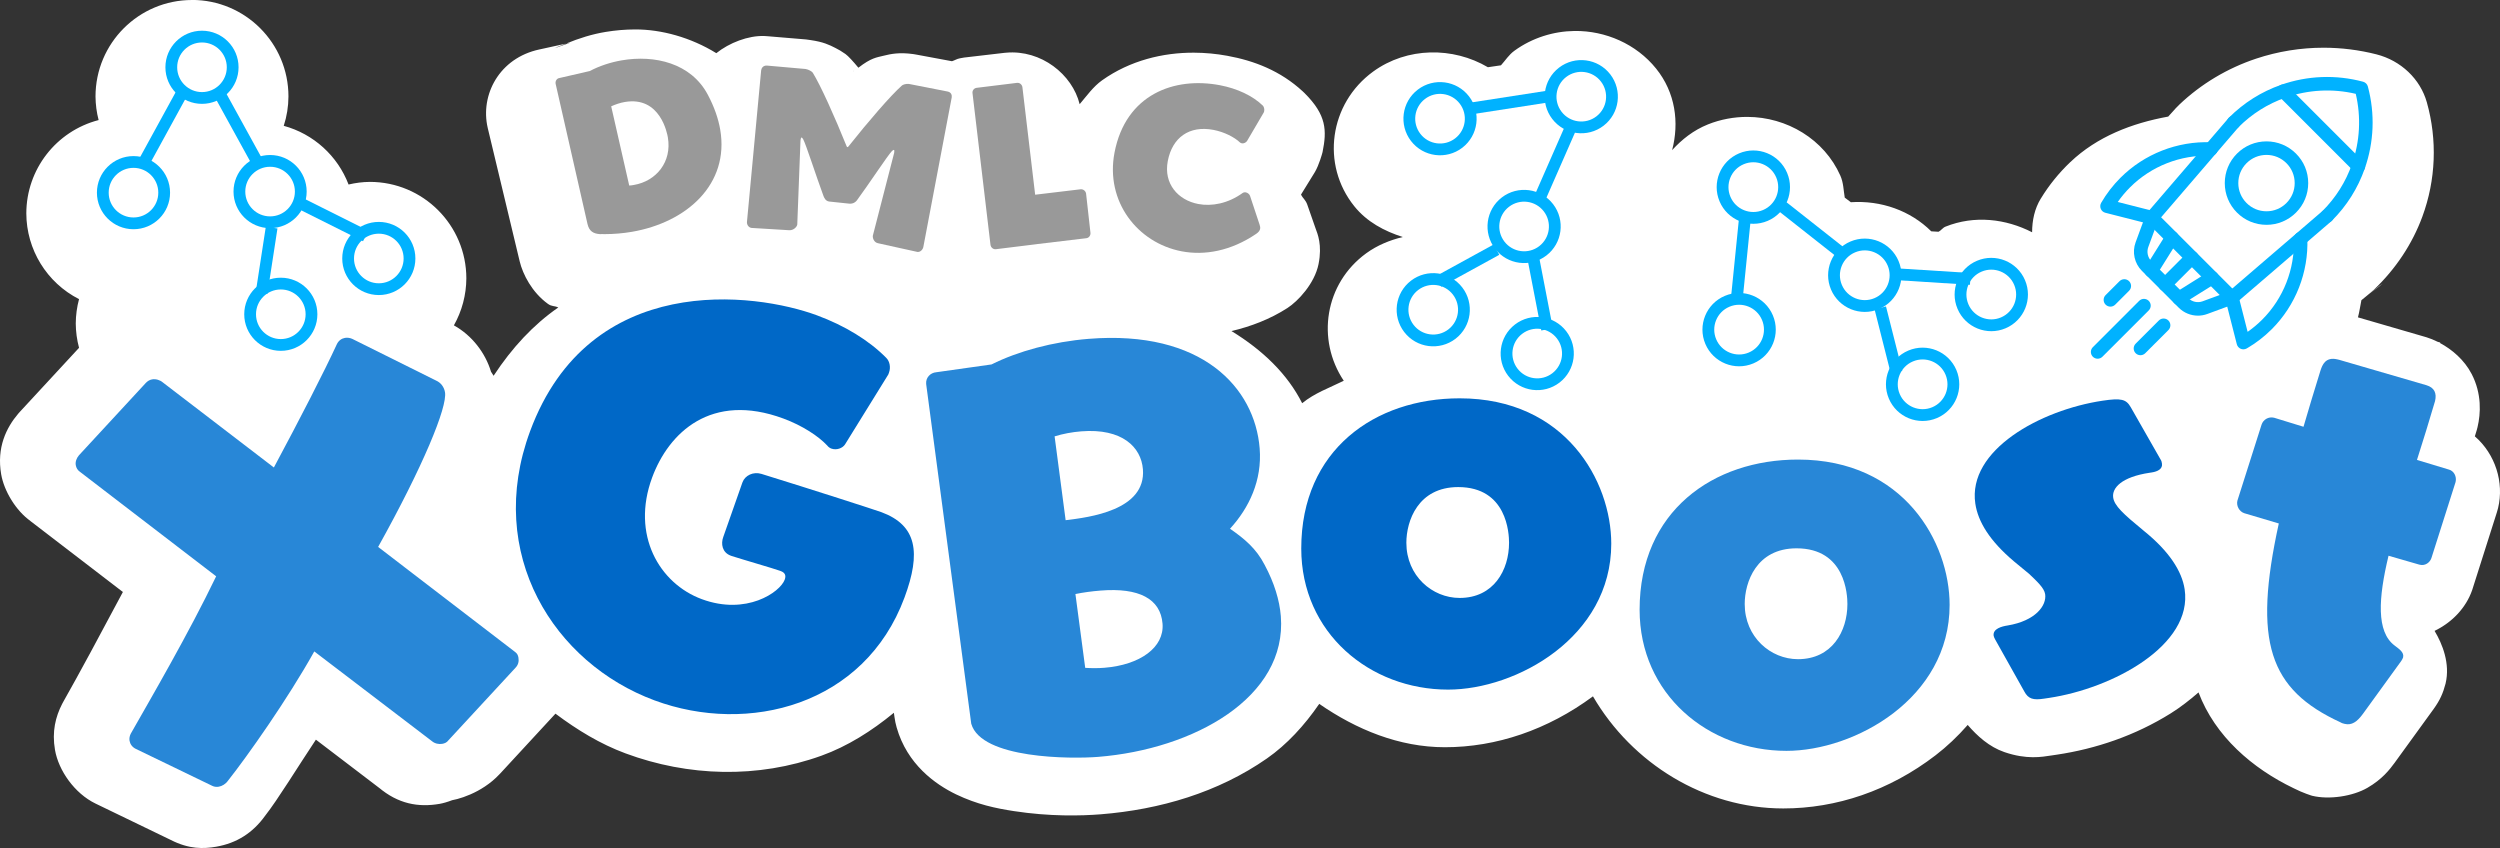 <?xml version="1.0" encoding="UTF-8" standalone="no"?>
<!-- Created with Inkscape (http://www.inkscape.org/) -->

<svg
   width="138.103mm"
   height="46.844mm"
   viewBox="0 0 138.103 46.844"
   version="1.1"
   id="svg1"
   sodipodi:docname="xgboost-logo-ng-trimmed.svg"
   inkscape:version="1.3.2 (091e20e, 2023-11-25, custom)"
   inkscape:export-filename="xgboost.png"
   inkscape:export-xdpi="96"
   inkscape:export-ydpi="96"
   xmlns:inkscape="http://www.inkscape.org/namespaces/inkscape"
   xmlns:sodipodi="http://sodipodi.sourceforge.net/DTD/sodipodi-0.dtd"
   xmlns="http://www.w3.org/2000/svg"
   xmlns:svg="http://www.w3.org/2000/svg">
  <rect x="0" y="0" width="138.103" height="46.844" fill="#333333" stroke="none"/>
  <sodipodi:namedview
     id="namedview1"
     pagecolor="#ffffff"
     bordercolor="#000000"
     borderopacity="0.25"
     inkscape:showpageshadow="2"
     inkscape:pageopacity="0.0"
     inkscape:pagecheckerboard="false"
     inkscape:deskcolor="#d1d1d1"
     inkscape:document-units="mm"
     inkscape:zoom="2.8284271"
     inkscape:cx="254.73522"
     inkscape:cy="151.85118"
     inkscape:window-width="2560"
     inkscape:window-height="1494"
     inkscape:window-x="-11"
     inkscape:window-y="-11"
     inkscape:window-maximized="1"
     inkscape:current-layer="layer1"
     showguides="true" />
  <defs
     id="defs1" />
  <g
     inkscape:label="Layer 1"
     inkscape:groupmode="layer"
     id="layer1"
     transform="translate(-31.308,-37.942)">
    <path
       id="rect1"
       style="display:inline;fill:#ffffff;stroke:none;stroke-width:0.5;stroke-linecap:round;stroke-linejoin:round"
       d="m 41.915,37.942 c -2.945,3.13e-4 -5.331,2.387 -5.331,5.332 0.004,0.439 0.061,0.876 0.172,1.301 -2.348,0.609 -3.99,2.726 -3.994,5.152 0.005,2.001 1.129,3.831 2.912,4.739 -0.117,0.438 -0.178,0.889 -0.181,1.343 0.003,0.455 0.064,0.907 0.182,1.346 l -3.261,3.527 c -0.032,0.034 -0.063,0.07 -0.094,0.105 -0.669,0.785 -1.201,1.882 -0.947,3.355 0.157,0.915 0.805,2.007 1.631,2.59 l -0.11,-0.08 5.203,3.992 c -1.176,2.212 -2.46,4.599 -3.285,6.051 -0.025,0.044 -0.049,0.088 -0.072,0.133 -0.363,0.71 -0.569,1.524 -0.394,2.539 0.196,1.14 1.084,2.406 2.24,2.965 l 4.154,2.008 c 1.017,0.521 1.816,0.495 2.509,0.375 1.143,-0.197 2.028,-0.769 2.703,-1.707 0.708,-0.902 1.791,-2.68 2.807,-4.207 l 3.6,2.744 -0.145,-0.115 c 1.091,0.929 2.211,1.119 3.377,0.918 0.178,-0.031 0.423,-0.098 0.693,-0.202 0.673,-0.123 2.095,-0.63 2.965,-1.861 l -0.338,0.418 3.082,-3.338 c 1.196,0.896 2.473,1.677 3.872,2.195 3.46,1.281 7.298,1.402 10.832,0.123 1.428,-0.516 2.761,-1.356 3.99,-2.367 l 0.032,0.228 c 0.026,0.197 0.067,0.391 0.121,0.582 0.58,2.037 2.135,3.145 3.289,3.7 1.155,0.554 2.197,0.77 3.189,0.922 1.984,0.304 3.694,0.264 4.799,0.176 3.269,-0.262 6.481,-1.205 9.18,-3.086 1.099,-0.766 2.073,-1.825 2.887,-3.014 2.049,1.416 4.408,2.395 6.941,2.395 2.846,0 5.679,-0.962 8.18,-2.811 2.168,3.72 6.179,6.193 10.512,6.193 2.931,0 5.861,-0.977 8.414,-2.937 0.626,-0.481 1.224,-1.045 1.775,-1.676 0.524,0.607 1.188,1.213 2.026,1.5 1.242,0.426 2.072,0.266 2.603,0.186 l 0.289,-0.043 h 0.002 c 2.152,-0.322 4.316,-1.046 6.3,-2.285 0.547,-0.343 1.048,-0.737 1.531,-1.155 0.917,2.432 2.988,4.204 5.247,5.29 0.524,0.268 1.009,0.415 1.037,0.422 h 0.002 c 0.932,0.224 2.23,0.029 3.043,-0.441 0.813,-0.47 1.218,-0.993 1.525,-1.41 0.005,-0.006 0.009,-0.013 0.013,-0.02 l 2.121,-2.925 c 0.346,-0.479 0.521,-0.871 0.66,-1.407 v -0.002 c 0.262,-1.095 -0.174,-2.185 -0.609,-2.906 0.96,-0.465 1.732,-1.262 2.076,-2.25 0.01,-0.03 0.02,-0.06 0.029,-0.09 L 169.238,66.245 c 0.025,-0.079 0.047,-0.158 0.067,-0.238 0.34,-1.415 -0.147,-2.974 -1.283,-3.961 0.035,-0.118 0.073,-0.234 0.107,-0.351 0.015,-0.052 0.029,-0.105 0.041,-0.158 0.178,-0.742 0.241,-1.845 -0.324,-2.934 -0.408,-0.786 -1.09,-1.358 -1.75,-1.713 l 0.017,-0.025 c -0.012,-0.004 -0.025,-0.008 -0.037,-0.011 l -0.103,-0.028 c -0.212,-0.106 -0.42,-0.19 -0.613,-0.249 -0.013,-0.004 -0.026,-0.008 -0.039,-0.012 l -3.757,-1.092 c 0.084,-0.311 0.126,-0.63 0.19,-0.947 l 0.439,-0.358 c -0.078,0.057 -0.046,0.038 -0.139,0.104 l 0.18,-0.137 -0.041,0.034 c 0.98,-0.711 0.991,-0.783 -0.004,-0.002 0.087,-0.069 0.171,-0.141 0.252,-0.217 -0.072,0.069 0.06,-0.055 0.01,-0.008 l 0.006,-0.008 c 1.189,-1.133 2.107,-2.51 2.664,-4.022 0.75,-2.035 0.833,-4.241 0.248,-6.32 -0.362,-1.286 -1.432,-2.304 -2.785,-2.648 -0.957,-0.243 -1.939,-0.366 -2.92,-0.366 -1.263,2.09e-4 -2.525,0.204 -3.726,0.604 -1.591,0.53 -3.044,1.401 -4.239,2.537 l -0.006,0.006 c -0.198,0.188 -0.264,0.276 -0.203,0.208 l -0.407,0.449 c -2.014,0.366 -3.93,1.11 -5.404,2.511 h -0.002 c -0.63,0.599 -1.179,1.276 -1.629,2.014 h -0.002 c -0.349,0.572 -0.48,1.212 -0.482,1.866 -1.445,-0.742 -3.177,-0.956 -4.787,-0.31 -0.154,0.062 -0.235,0.208 -0.381,0.282 l -0.403,-0.024 c -1.152,-1.145 -2.775,-1.719 -4.442,-1.608 l -0.337,-0.255 c -0.069,-0.408 -0.068,-0.821 -0.243,-1.214 -0.891,-2.007 -2.953,-3.239 -5.138,-3.244 -0.725,-0.002 -1.474,0.133 -2.178,0.415 -0.799,0.321 -1.439,0.831 -1.977,1.421 0.4,-1.523 0.184,-3.18 -0.885,-4.505 -1.1,-1.364 -2.801,-2.097 -4.5,-2.078 -1.158,0.013 -2.343,0.376 -3.328,1.093 -0.308,0.224 -0.497,0.533 -0.742,0.804 l -0.722,0.106 c -1.921,-1.132 -4.461,-1.127 -6.342,0.243 -2.42,1.764 -2.891,5.138 -1.035,7.44 0.694,0.861 1.655,1.372 2.676,1.696 -0.712,0.172 -1.408,0.453 -2.022,0.9 -2.292,1.67 -2.764,4.761 -1.239,7.041 -0.783,0.387 -1.613,0.678 -2.298,1.24 -0.801,-1.595 -2.169,-2.926 -3.905,-3.985 1.068,-0.254 2.125,-0.651 3.092,-1.274 0.581,-0.375 1.5,-1.347 1.718,-2.427 v -0.002 c 0.214,-1.064 -0.059,-1.681 -0.164,-1.968 l -0.51,-1.461 0.046,0.15 c -0.08,-0.27 -0.24,-0.343 -0.34,-0.559 l 0.736,-1.194 c 0.013,-0.02 0.025,-0.041 0.037,-0.061 0.219,-0.373 0.401,-1.018 0.414,-1.083 6.7e-4,-0.003 0.001,-0.005 0.002,-0.007 0.242,-1.201 0.225,-2.044 -0.994,-3.26 -0.033,-0.032 -0.066,-0.064 -0.1,-0.095 -1.234,-1.137 -2.675,-1.694 -4.174,-1.967 -0.597,-0.109 -1.214,-0.169 -1.847,-0.171 -1.693,-0.004 -3.512,0.424 -5.063,1.526 -0.487,0.346 -0.845,0.855 -1.24,1.32 -0.404,-1.644 -2.126,-3.018 -4.062,-2.845 -0.034,0.003 -0.068,0.006 -0.102,0.009 l -2.226,0.26 c -0.077,0.012 -0.154,0.026 -0.23,0.042 -0.156,0.027 -0.285,0.114 -0.434,0.16 l -1.948,-0.362 c -0.015,-0.003 -0.031,-0.006 -0.047,-0.008 l -0.022,-0.004 c -0.042,-0.008 -0.085,-0.015 -0.127,-0.021 -0.756,-0.104 -1.218,-0.013 -1.648,0.095 -0.369,0.093 -0.673,0.111 -1.377,0.659 -0.281,-0.34 -0.558,-0.645 -0.713,-0.756 -0.214,-0.153 -0.381,-0.246 -0.554,-0.334 -0.341,-0.173 -0.66,-0.334 -1.381,-0.438 -0.081,-0.014 -0.163,-0.025 -0.244,-0.034 l -2.129,-0.178 c -0.058,-0.005 -0.116,-0.009 -0.174,-0.011 -0.89,-0.033 -1.938,0.375 -2.654,0.947 -1.413,-0.872 -3.039,-1.314 -4.477,-1.311 -0.564,9.5e-4 -1.104,0.05 -1.623,0.135 -0.758,0.124 -1.487,0.353 -2.2,0.648 l 0.237,-0.052 -0.865,0.306 c 0.205,-0.103 0.419,-0.168 0.628,-0.254 l -1.454,0.319 0.195,-0.037 c -2.292,0.375 -3.436,2.366 -3.104,4.204 0.011,0.06 0.023,0.119 0.037,0.178 l 1.764,7.364 c 0.17,0.714 0.683,1.717 1.563,2.351 0.213,0.153 0.359,0.096 0.57,0.197 -1.373,0.95 -2.553,2.22 -3.574,3.773 -0.043,-0.077 -0.095,-0.149 -0.142,-0.224 -0.311,-1.03 -1.04,-1.999 -2.051,-2.561 0.446,-0.791 0.683,-1.684 0.688,-2.593 -2.9e-5,-2.945 -2.387,-5.332 -5.332,-5.332 -0.396,0.004 -0.789,0.053 -1.174,0.145 -0.608,-1.59 -1.938,-2.795 -3.581,-3.242 0.17,-0.524 0.258,-1.071 0.26,-1.622 -2.9e-5,-2.945 -2.387,-5.332 -5.331,-5.332 z m 36.582,3.891 c -0.011,0.009 -0.022,0.026 -0.033,0.035 -0.018,0.015 -0.019,0.01 -0.037,0.026 z"
       sodipodi:nodetypes="scccccccccccccccccsccccsccccsscccsscccscsscsccccccccscccccccccccccscccccccccccccccccccsccccccccccsccccccccccsccccccccccccccccccccccccsccccccccccccscccccccccccccccccscccccccccsscccc" />
    <g
       id="g37">
      <path
         style="font-size:26.509px;font-family:'FOT-Yuruka Std';-inkscape-font-specification:'FOT-Yuruka Std';fill:#2887d7;stroke-width:0.414"
         d="m 46.211,83.896 c 0.186,-0.133 0.265,-0.318 0.265,-0.53 0,-0.133 -0.027,-0.239 -0.133,-0.345 l -6.468,-6.998 c 3.208,-3.976 5.09,-6.972 5.09,-7.794 0,-0.292 -0.133,-0.557 -0.371,-0.716 L 40.432,64.465 c -0.106,-0.08 -0.265,-0.133 -0.398,-0.133 -0.186,0 -0.371,0.08 -0.504,0.265 -0.928,1.352 -2.704,3.711 -4.586,6.124 l -5.249,-5.673 c -0.133,-0.159 -0.345,-0.265 -0.557,-0.265 -0.133,0 -0.265,0.053 -0.371,0.133 l -4.321,3.314 c -0.159,0.133 -0.265,0.318 -0.265,0.504 0,0.159 0.053,0.292 0.159,0.398 l 6.442,6.972 c -2.041,2.863 -4.666,5.991 -6.124,7.767 -0.08,0.106 -0.133,0.239 -0.133,0.371 0,0.186 0.08,0.371 0.265,0.504 l 3.817,2.73 c 0.106,0.08 0.239,0.106 0.345,0.106 0.186,0 0.398,-0.08 0.557,-0.239 1.299,-1.166 4.003,-3.87 5.911,-6.23 l 5.567,5.991 c 0.133,0.159 0.345,0.239 0.53,0.239 0.133,0 0.265,-0.027 0.371,-0.133 z"
         id="text1"
         transform="rotate(-9.769)"
         aria-label="X" />
      <path
         style="font-size:26.509px;font-family:'FOT-Yuruka Std';-inkscape-font-specification:'FOT-Yuruka Std';fill:#0068c7;stroke-width:0.414"
         d="m 93.933,39.32 c 0.265,0 0.371,0.133 0.371,0.371 0,0.742 -1.299,2.598 -3.923,2.598 -2.492,0 -4.904,-1.962 -4.904,-5.355 0,-2.624 1.405,-5.567 5.673,-5.567 1.113,0 2.147,0.239 2.783,0.557 0.08,0.053 0.186,0.08 0.265,0.08 0.318,0 0.583,-0.239 0.636,-0.477 l 0.901,-4.453 v -0.106 c 0,-0.318 -0.186,-0.61 -0.424,-0.716 -1.246,-0.583 -2.783,-0.875 -4.4,-0.875 -3.658,0 -12.645,2.041 -12.645,11.505 0,7.237 5.699,11.558 11.611,11.558 5.514,0 10.975,-3.764 10.975,-10.126 0,-2.651 -0.742,-3.976 -2.836,-3.976 -0.318,0 -4.056,0.159 -6.945,0.318 -0.477,0.027 -0.822,0.398 -0.822,0.795 v 0.053 l 0.053,3.155 c 0,0.398 0.239,0.822 0.742,0.822 h 0.053 c 0.636,-0.027 2.439,-0.159 2.757,-0.159 z"
         id="text1-6"
         transform="rotate(20.317)"
         aria-label="G" />
      <path
         style="font-size:26.509px;font-family:'FOT-Yuruka Std';-inkscape-font-specification:'FOT-Yuruka Std';fill:#2887d7;stroke-width:0.414"
         d="m 78.467,84.456 c 0.398,1.988 5.355,2.386 6.839,2.386 5.302,0 10.683,-2.439 10.683,-6.945 0,-0.875 -0.212,-1.856 -0.663,-2.889 -0.398,-0.954 -1.007,-1.538 -1.75,-2.147 1.14,-1.06 1.988,-2.518 1.988,-4.294 0,-3.367 -2.651,-6.786 -8.933,-6.786 -1.988,0 -3.95,0.371 -5.461,0.981 l -3.075,0.186 c -0.345,0 -0.61,0.265 -0.61,0.583 v 0.053 z m 5.858,-15.455 c 0.477,-0.106 0.981,-0.159 1.484,-0.159 2.28,0 3.234,1.14 3.234,2.359 0,2.28 -3.181,2.412 -4.48,2.465 z m 0.451,8.774 c 0.424,-0.053 0.901,-0.08 1.405,-0.08 2.121,0 3.261,0.716 3.261,2.094 0,1.325 -1.431,2.174 -3.393,2.174 -0.345,0 -0.689,-0.027 -1.06,-0.08 z"
         id="text1-6-3"
         transform="rotate(-4.58)"
         aria-label="B" />
      <path
         style="font-size:26.509px;font-family:'FOT-Yuruka Std';-inkscape-font-specification:'FOT-Yuruka Std';fill:#0068c7;stroke-width:0.414"
         d="m 120.316,67.978 c 0,-3.446 -2.518,-8.032 -8.377,-8.032 -4.666,0 -8.748,2.836 -8.748,8.297 0,4.666 3.791,7.794 8.112,7.794 3.764,0 9.013,-2.889 9.013,-8.059 z m -8.377,2.995 c -1.511,0 -2.942,-1.219 -2.942,-3.049 0,-1.193 0.636,-3.075 2.863,-3.075 2.704,0 2.81,2.571 2.81,3.075 0,1.511 -0.848,3.049 -2.73,3.049 z"
         id="text1-6-2"
         aria-label="o" />
      <path
         style="font-size:26.509px;font-family:'FOT-Yuruka Std';-inkscape-font-specification:'FOT-Yuruka Std';fill:#2887d7;stroke-width:0.414"
         d="m 139.007,71.361 c 0,-3.446 -2.518,-8.032 -8.377,-8.032 -4.666,0 -8.748,2.836 -8.748,8.297 0,4.666 3.791,7.794 8.112,7.794 3.764,0 9.013,-2.889 9.013,-8.059 z m -8.377,2.995 c -1.511,0 -2.942,-1.219 -2.942,-3.049 0,-1.193 0.636,-3.075 2.863,-3.075 2.704,0 2.81,2.571 2.81,3.075 0,1.511 -0.848,3.049 -2.73,3.049 z"
         id="text1-6-2-0"
         aria-label="o" />
      <path
         style="font-size:26.509px;font-family:'FOT-Yuruka Std';-inkscape-font-specification:'FOT-Yuruka Std';fill:#0068c7;stroke-width:0.414"
         d="m 131.601,97.018 c 3.552,0 8.297,-1.697 8.297,-4.825 0,-1.007 -0.53,-2.2 -1.75,-3.526 -1.007,-1.113 -1.405,-1.617 -1.405,-2.068 0,-0.53 0.61,-1.06 2.2,-1.06 h 0.106 c 0.345,0 0.636,-0.106 0.636,-0.398 0,-0.08 0,-0.159 -0.053,-0.265 l -1.193,-3.075 c -0.186,-0.477 -0.451,-0.583 -1.484,-0.583 -3.473,0 -7.794,1.591 -7.794,4.586 0,1.007 0.477,2.147 1.644,3.473 l 0.716,0.795 c 0.371,0.477 0.716,0.901 0.716,1.246 0,0.636 -0.742,1.378 -2.306,1.405 -0.318,0 -0.848,0.053 -0.848,0.451 0,0.053 0.026,0.133 0.053,0.212 l 1.166,3.075 c 0.159,0.451 0.424,0.557 1.007,0.557 z"
         id="text1-6-2-3"
         transform="rotate(-8.502)"
         aria-label="s" />
      <path
         style="font-size:26.509px;font-family:'FOT-Yuruka Std';-inkscape-font-specification:'FOT-Yuruka Std';fill:#2887d7;stroke-width:0.414"
         d="m 176.808,34.118 c 0.026,-0.08 0.053,-0.159 0.053,-0.212 0,-0.292 -0.318,-0.398 -0.61,-0.53 -1.166,-0.504 -1.484,-2.333 -1.484,-4.745 l 1.75,0.08 h 0.053 c 0.292,0 0.504,-0.239 0.53,-0.504 l 0.318,-4.4 c 0,-0.318 -0.239,-0.583 -0.53,-0.583 l -1.829,-0.106 c 0.08,-1.113 0.159,-2.28 0.212,-3.393 0,-0.451 -0.212,-0.716 -0.663,-0.742 l -5.01,-0.239 h -0.106 c -0.689,0 -0.742,0.504 -0.769,0.822 -0.08,1.14 -0.133,2.227 -0.186,3.234 l -1.697,-0.106 c -0.318,0 -0.557,0.239 -0.583,0.53 l -0.318,4.4 c 0,0.292 0.239,0.557 0.53,0.583 l 1.988,0.106 c 0.133,6.707 1.617,9.04 5.885,9.888 0.08,0.027 0.159,0.027 0.239,0.027 0.398,0 0.636,-0.265 0.848,-0.769 z"
         id="text1-6-2-3-5"
         transform="rotate(13.501)"
         aria-label="t" />
      <g
         id="g3"
         transform="matrix(0.115,0,0,0.115,142.611,29.506)"
         style="fill:#00b2ff;fill-opacity:1">
        <g
           id="g11"
           transform="matrix(0.325,0,0,0.325,36.513,110.328)"
           style="fill:#00b2ff;fill-opacity:1">
          <path
             style="fill:#00b2ff;fill-opacity:1"
             d="m 28.88,339.459 c -2.559,0 -5.119,-0.977 -7.071,-2.929 -3.905,-3.905 -3.905,-10.237 0,-14.143 l 20.54,-20.54 c 3.905,-3.904 10.237,-3.904 14.143,0 3.905,3.905 3.905,10.237 0,14.143 l -20.54,20.54 c -1.953,1.952 -4.512,2.929 -7.072,2.929 z"
             id="path10" />
        </g>
        <g
           id="g12"
           transform="matrix(0.325,0,0,0.325,36.513,110.328)"
           style="fill:#00b2ff;fill-opacity:1">
          <path
             style="fill:#00b2ff;fill-opacity:1"
             d="m 10,416.439 c -2.56,0 -5.119,-0.977 -7.072,-2.93 -3.905,-3.905 -3.904,-10.237 10e-4,-14.142 l 68.47,-68.46 c 3.905,-3.904 10.237,-3.904 14.142,0.001 3.905,3.905 3.904,10.237 -0.002,14.142 l -68.47,68.46 c -1.951,1.953 -4.51,2.929 -7.069,2.929 z"
             id="path11" />
        </g>
        <g
           id="g13"
           transform="matrix(0.325,0,0,0.325,36.513,110.328)"
           style="fill:#00b2ff;fill-opacity:1">
          <path
             style="fill:#00b2ff;fill-opacity:1"
             d="m 73.29,411.259 c -2.56,0 -5.118,-0.977 -7.071,-2.929 -3.905,-3.905 -3.905,-10.237 0,-14.143 l 34.23,-34.229 c 3.905,-3.904 10.237,-3.903 14.142,0 3.905,3.905 3.905,10.237 0,14.143 l -34.23,34.229 c -1.952,1.952 -4.512,2.929 -7.071,2.929 z"
             id="path12" />
        </g>
        <g
           id="g14"
           transform="matrix(0.325,0,0,0.325,36.513,110.328)"
           style="fill:#00b2ff;fill-opacity:1">
          <path
             style="fill:#00b2ff;fill-opacity:1"
             d="m 208.52,336.239 c -2.56,0 -5.118,-0.977 -7.071,-2.929 L 83.139,215 c -3.905,-3.905 -3.905,-10.237 0,-14.143 3.905,-3.904 10.237,-3.904 14.143,0 l 118.31,118.311 c 3.905,3.905 3.905,10.237 0,14.143 -1.953,1.952 -4.513,2.928 -7.072,2.928 z"
             id="path13" />
        </g>
        <g
           id="g15"
           transform="matrix(0.325,0,0,0.325,36.513,110.328)"
           style="fill:#00b2ff;fill-opacity:1">
          <path
             style="fill:#00b2ff;fill-opacity:1"
             d="m 259.58,218.534 c -16.474,0 -31.959,-6.416 -43.604,-18.066 -11.646,-11.641 -18.062,-27.126 -18.062,-43.6 0,-16.474 6.416,-31.959 18.065,-43.604 11.641,-11.646 27.126,-18.062 43.6,-18.062 16.474,0 31.959,6.416 43.604,18.065 11.645,11.641 18.061,27.126 18.061,43.6 0,16.472 -6.415,31.956 -18.061,43.6 v 0 c -10e-4,0.002 -10e-4,10e-4 -0.004,0.004 -11.643,11.648 -27.127,18.063 -43.599,18.063 z m 0,-103.33 c -11.13,0 -21.592,4.334 -29.457,12.204 -7.874,7.869 -12.208,18.331 -12.208,29.461 0,11.13 4.334,21.592 12.204,29.457 7.869,7.874 18.331,12.208 29.461,12.208 11.13,0 21.592,-4.334 29.457,-12.204 0.002,-0.001 0.003,-0.002 0.004,-0.004 7.87,-7.865 12.204,-18.327 12.204,-29.457 0,-11.13 -4.334,-21.592 -12.204,-29.457 -7.869,-7.874 -18.331,-12.208 -29.461,-12.208 z"
             id="path14" />
        </g>
        <g
           id="g16"
           transform="matrix(0.325,0,0,0.325,36.513,110.328)"
           style="fill:#00b2ff;fill-opacity:1">
          <path
             style="fill:#00b2ff;fill-opacity:1"
             d="m 89.291,296.31 c -1.81,0 -3.642,-0.49 -5.29,-1.521 -4.684,-2.926 -6.108,-9.096 -3.182,-13.779 l 30.49,-48.8 c 2.927,-4.684 9.097,-6.11 13.78,-3.182 4.684,2.926 6.108,9.096 3.182,13.779 l -30.49,48.8 c -1.897,3.036 -5.156,4.703 -8.49,4.703 z"
             id="path15" />
        </g>
        <g
           id="g17"
           transform="matrix(0.325,0,0,0.325,36.513,110.328)"
           style="fill:#00b2ff;fill-opacity:1">
          <path
             style="fill:#00b2ff;fill-opacity:1"
             d="m 109.72,316.739 c -2.559,0 -5.118,-0.977 -7.071,-2.929 -3.905,-3.905 -3.906,-10.237 -0.001,-14.143 l 39.65,-39.65 c 3.905,-3.904 10.237,-3.904 14.142,0 3.905,3.905 3.906,10.237 0.001,14.142 l -39.65,39.65 c -1.952,1.954 -4.512,2.93 -7.071,2.93 z"
             id="path16" />
        </g>
        <g
           id="g18"
           transform="matrix(0.325,0,0,0.325,36.513,110.328)"
           style="fill:#00b2ff;fill-opacity:1">
          <path
             style="fill:#00b2ff;fill-opacity:1"
             d="m 130.16,337.16 c -3.334,0 -6.593,-1.666 -8.49,-4.702 -2.926,-4.684 -1.501,-10.854 3.182,-13.779 l 48.8,-30.49 c 4.683,-2.929 10.853,-1.503 13.78,3.182 2.926,4.684 1.501,10.853 -3.182,13.779 l -48.8,30.49 c -1.649,1.03 -3.48,1.52 -5.29,1.52 z"
             id="path17" />
        </g>
        <g
           id="g19"
           transform="matrix(0.325,0,0,0.325,36.513,110.328)"
           style="fill:#00b2ff;fill-opacity:1">
          <path
             style="fill:#00b2ff;fill-opacity:1"
             d="m 177.356,116.509 c -2.307,0 -4.625,-0.794 -6.512,-2.415 -4.189,-3.599 -4.668,-9.912 -1.069,-14.102 l 33.71,-39.24 c 3.598,-4.188 9.911,-4.668 14.102,-1.068 4.189,3.599 4.668,9.912 1.068,14.101 l -33.71,39.24 c -1.977,2.302 -4.775,3.484 -7.589,3.484 z"
             id="path18" />
        </g>
        <g
           id="g20"
           transform="matrix(0.325,0,0,0.325,36.513,110.328)"
           style="fill:#00b2ff;fill-opacity:1">
          <path
             style="fill:#00b2ff;fill-opacity:1"
             d="m 158.265,352.787 c -10.448,0 -20.723,-4.085 -28.34,-11.712 l -6.582,-6.582 c -0.093,-0.086 -0.184,-0.173 -0.273,-0.263 L 75.376,286.535 C 64.384,275.529 60.753,259.004 66.117,244.426 l 14.71,-39.952 c 0.413,-1.12 1.022,-2.157 1.799,-3.061 l 87.14,-101.42 c 3.601,-4.188 9.913,-4.667 14.102,-1.068 4.189,3.6 4.667,9.913 1.068,14.102 l -85.965,100.05 -14.086,38.257 c -2.682,7.289 -0.864,15.556 4.632,21.059 l 47.432,47.433 c 0.092,0.086 0.184,0.173 0.273,0.263 l 6.85,6.85 c 5.497,5.504 13.756,7.318 21.048,4.63 L 203.372,317.48 342.674,197.805 c 4.191,-3.6 10.504,-3.119 14.102,1.068 3.6,4.189 3.121,10.503 -1.068,14.102 L 215.036,333.824 c -0.904,0.777 -1.94,1.387 -3.059,1.799 l -39.941,14.71 c -4.479,1.652 -9.143,2.454 -13.771,2.454 z"
             id="path19" />
        </g>
        <g
           id="g21"
           transform="matrix(0.325,0,0,0.325,36.513,110.328)"
           style="fill:#00b2ff;fill-opacity:1">
          <path
             style="fill:#00b2ff;fill-opacity:1"
             d="m 349.19,215.389 c -2.559,0 -5.118,-0.977 -7.071,-2.929 -3.905,-3.905 -3.905,-10.237 0,-14.143 19.885,-19.884 34.642,-43.315 43.863,-69.644 11.736,-33.512 13.626,-69.25 5.536,-103.733 -34.48,-8.089 -70.221,-6.199 -103.733,5.536 -26.329,9.221 -49.761,23.979 -69.645,43.863 -3.905,3.904 -10.236,3.905 -14.143,0 -3.905,-3.905 -3.905,-10.237 0,-14.143 22.025,-22.024 47.991,-38.375 77.176,-48.596 39.158,-13.711 81.058,-15.29 121.171,-4.561 3.454,0.924 6.152,3.622 7.076,7.076 10.728,40.114 9.151,82.014 -4.563,121.17 -10.221,29.185 -26.571,55.15 -48.596,77.175 -1.952,1.952 -4.511,2.929 -7.071,2.929 z"
             id="path20" />
        </g>
        <g
           id="g22"
           transform="matrix(0.325,0,0,0.325,36.513,110.328)"
           style="fill:#00b2ff;fill-opacity:1">
          <path
             style="fill:#00b2ff;fill-opacity:1"
             d="m 395.41,141.98 c -2.56,0 -5.118,-0.977 -7.071,-2.929 L 277.409,28.12 c -3.905,-3.905 -3.905,-10.237 0,-14.143 3.908,-3.905 10.238,-3.903 14.143,0 l 110.93,110.931 c 3.905,3.905 3.905,10.237 0,14.143 -1.954,1.952 -4.513,2.929 -7.072,2.929 z"
             id="path21" />
        </g>
        <g
           id="g23"
           transform="matrix(0.325,0,0,0.325,36.513,110.328)"
           style="fill:#00b2ff;fill-opacity:1">
          <path
             style="fill:#00b2ff;fill-opacity:1"
             d="m 90.22,217.929 c -0.832,0 -1.67,-0.104 -2.477,-0.309 l -66.33,-16.88 c -3.037,-0.773 -5.537,-2.926 -6.751,-5.814 -1.215,-2.889 -1.005,-6.181 0.566,-8.892 7.778,-13.418 17.355,-25.86 28.467,-36.982 35.281,-35.281 84.119,-54.445 133.988,-52.537 5.369,0.176 9.671,4.583 9.671,9.994 0,5.522 -4.472,10 -9.995,10 h -0.01 c -0.127,0 -0.254,-0.002 -0.381,-0.007 -44.338,-1.699 -87.765,15.325 -119.127,46.688 -6.684,6.689 -12.742,13.914 -18.101,21.576 l 52.73,13.419 c 4.435,1.024 7.745,4.998 7.745,9.743 0,5.523 -4.472,10.001 -9.995,10.001 z"
             id="path22" />
        </g>
        <g
           id="g24"
           transform="matrix(0.325,0,0,0.325,36.513,110.328)"
           style="fill:#00b2ff;fill-opacity:1">
          <path
             style="fill:#00b2ff;fill-opacity:1"
             d="m 225.41,402.579 c -1.315,0 -2.633,-0.259 -3.876,-0.782 -2.89,-1.215 -5.042,-3.714 -5.815,-6.75 l -16.891,-66.34 c -1.363,-5.353 1.872,-10.796 7.224,-12.158 5.349,-1.366 10.795,1.871 12.158,7.223 l 13.48,52.948 c 7.663,-5.359 14.889,-11.419 21.581,-18.104 31.36,-31.36 48.378,-74.785 46.684,-119.136 -0.21,-5.519 4.093,-10.163 9.611,-10.374 5.509,-0.233 10.164,4.093 10.375,9.611 1.903,49.897 -17.243,98.755 -52.532,134.044 -11.124,11.113 -23.567,20.691 -36.986,28.47 -1.542,0.895 -3.275,1.348 -5.013,1.348 z"
             id="path23" />
        </g>
      </g>
      <g
         id="g7"
         transform="matrix(0.325,0,0,0.325,20.815,7.861)"
         style="stroke:#00b2ff;stroke-opacity:1">
        <circle
           style="fill:none;fill-opacity:1;stroke:#00b2ff;stroke-width:2;stroke-dasharray:none;stroke-opacity:1"
           id="path3"
           cx="66.618"
           cy="103.993"
           r="5.216" />
        <circle
           style="fill:none;fill-opacity:1;stroke:#00b2ff;stroke-width:2;stroke-dasharray:none;stroke-opacity:1"
           id="path3-6"
           cx="54.976"
           cy="125.304"
           r="5.216" />
        <circle
           style="fill:none;fill-opacity:1;stroke:#00b2ff;stroke-width:2;stroke-dasharray:none;stroke-opacity:1"
           id="path3-9"
           cx="78.194"
           cy="125.12"
           r="5.216" />
        <circle
           style="fill:none;fill-opacity:1;stroke:#00b2ff;stroke-width:2;stroke-dasharray:none;stroke-opacity:1"
           id="path3-4"
           cx="80.016"
           cy="145.974"
           r="5.216" />
        <circle
           style="fill:none;fill-opacity:1;stroke:#00b2ff;stroke-width:2;stroke-dasharray:none;stroke-opacity:1"
           id="path3-61"
           cx="96.674"
           cy="136.492"
           r="5.216" />
        <path
           style="fill:none;fill-opacity:1;stroke:#00b2ff;stroke-width:2;stroke-dasharray:none;stroke-opacity:1"
           d="m 63.337,108.13 -6.562,11.983"
           id="path4" />
        <path
           style="fill:none;fill-opacity:1;stroke:#00b2ff;stroke-width:2;stroke-dasharray:none;stroke-opacity:1"
           d="m 69.899,108.986 6.277,11.412"
           id="path5" />
        <path
           style="fill:none;fill-opacity:1;stroke:#00b2ff;stroke-width:2;stroke-dasharray:none;stroke-opacity:1"
           d="m 78.458,131.239 -1.712,11.127"
           id="path6" />
        <path
           style="fill:none;fill-opacity:1;stroke:#00b2ff;stroke-width:2;stroke-dasharray:none;stroke-opacity:1"
           d="m 83.023,126.96 11.412,5.706"
           id="path7" />
      </g>
      <path
         style="font-size:10.827px;font-family:'FOT-Yuruka Std';-inkscape-font-specification:'FOT-Yuruka Std';fill:#999999;stroke-width:0.169"
         d="m 54.3,60.403 c 0.022,0.411 0.227,0.585 0.585,0.671 0.076,0.011 0.162,0.022 0.249,0.043 0.509,0.087 1.018,0.13 1.516,0.13 3.075,0 5.76,-1.678 5.76,-4.742 0,-0.606 -0.108,-1.278 -0.346,-2.003 -0.617,-1.895 -2.534,-2.685 -4.363,-2.685 -0.639,0 -1.278,0.097 -1.841,0.282 l -1.732,0.097 c -0.141,0 -0.249,0.13 -0.249,0.271 z m 2.393,-6.182 c 0.249,-0.065 0.52,-0.108 0.78,-0.108 2.003,0 2.014,2.144 2.014,2.328 0,1.375 -1.039,2.274 -2.295,2.274 -0.087,0 -0.173,0 -0.26,-0.011 z"
         id="text1-69"
         transform="rotate(-9.769)"
         aria-label="D" />
      <path
         style="font-size:10.827px;font-family:'FOT-Yuruka Std';-inkscape-font-specification:'FOT-Yuruka Std';fill:#999999;stroke-width:0.169"
         d="m 88.56,39.586 c 0.162,0 0.282,-0.162 0.292,-0.314 l 0.368,-8.391 v -0.022 c 0,-0.119 -0.065,-0.271 -0.271,-0.282 l -2.155,-0.108 h -0.022 c -0.152,0 -0.325,0.087 -0.368,0.141 -0.531,0.628 -1.548,2.22 -2.436,3.746 -0.022,0.032 -0.032,0.054 -0.054,0.054 -0.022,0 -0.032,-0.011 -0.054,-0.043 -0.888,-1.527 -1.906,-3.129 -2.436,-3.757 -0.043,-0.054 -0.26,-0.141 -0.411,-0.141 h -0.022 L 78.859,30.588 c -0.206,0.022 -0.271,0.184 -0.271,0.303 l 0.422,8.38 c 0,0.152 0.119,0.314 0.292,0.314 h 0.011 l 2.079,-0.173 c 0.238,-0.022 0.39,-0.249 0.39,-0.368 v -0.011 l -0.487,-4.602 v -0.076 c 0,-0.065 0.011,-0.108 0.032,-0.108 0.032,0 0.065,0.032 0.108,0.087 0.206,0.282 0.996,1.906 1.537,2.902 0.065,0.13 0.173,0.292 0.368,0.292 l 1.115,-0.043 c 0.238,-0.011 0.357,-0.162 0.401,-0.249 0.531,-0.996 1.321,-2.685 1.516,-2.956 0.043,-0.054 0.076,-0.087 0.097,-0.087 0.032,0 0.043,0.043 0.043,0.119 v 0.054 l -0.509,4.677 v 0.011 c 0,0.119 0.108,0.357 0.346,0.368 l 2.198,0.162 z"
         id="text1-69-5"
         transform="rotate(8.232)"
         aria-label="M" />
      <path
         style="font-size:10.827px;font-family:'FOT-Yuruka Std';-inkscape-font-specification:'FOT-Yuruka Std';fill:#999999;stroke-width:0.169"
         d="m 81.338,65.855 c 0.141,0 0.249,-0.119 0.26,-0.249 l 0.13,-2.187 c 0,-0.141 -0.108,-0.271 -0.26,-0.282 l -2.523,-0.13 0.314,-5.977 c 0,-0.152 -0.108,-0.271 -0.249,-0.282 l -2.241,-0.108 h -0.022 c -0.141,0 -0.249,0.108 -0.26,0.238 l -0.444,8.445 c 0,0.152 0.108,0.271 0.249,0.282 l 2.252,0.108 h 0.043 l 2.728,0.141 z"
         id="text1-69-4"
         transform="rotate(-9.769)"
         aria-label="L" />
      <path
         style="font-size:10.827px;font-family:'FOT-Yuruka Std';-inkscape-font-specification:'FOT-Yuruka Std';fill:#999999;stroke-width:0.169"
         d="m 107.753,28.991 c -0.043,-0.087 -0.162,-0.152 -0.271,-0.152 -0.054,0 -0.119,0.022 -0.162,0.065 -0.682,0.725 -1.537,1.061 -2.295,1.061 -1.137,0 -2.1,-0.736 -2.1,-2.014 0,-1.321 0.79,-2.165 2.155,-2.165 0.617,0 1.223,0.184 1.559,0.401 0.033,0.022 0.076,0.032 0.119,0.032 0.119,0 0.227,-0.097 0.26,-0.184 l 0.606,-1.711 c 0.011,-0.032 0.011,-0.054 0.011,-0.087 0,-0.108 -0.054,-0.227 -0.13,-0.282 -0.66,-0.433 -1.57,-0.66 -2.534,-0.66 -2.566,0 -5.024,1.472 -5.024,4.753 0,2.75 2.187,4.656 4.666,4.656 1.299,0 2.674,-0.531 3.865,-1.722 0.119,-0.119 0.162,-0.217 0.162,-0.314 0,-0.076 -0.033,-0.152 -0.076,-0.227 z"
         id="text1-69-45"
         transform="rotate(10.857)"
         aria-label="C" />
      <g
         id="g7-1"
         transform="matrix(0.198,0.258,-0.258,0.198,132.3,5.505)"
         style="stroke:#00b2ff;stroke-opacity:1">
        <circle
           style="fill:none;fill-opacity:1;stroke:#00b2ff;stroke-width:2;stroke-dasharray:none;stroke-opacity:1"
           id="path3-99"
           cx="66.618"
           cy="103.993"
           r="5.216" />
        <circle
           style="fill:none;fill-opacity:1;stroke:#00b2ff;stroke-width:2;stroke-dasharray:none;stroke-opacity:1"
           id="path3-6-5"
           cx="54.976"
           cy="125.304"
           r="5.216" />
        <circle
           style="fill:none;fill-opacity:1;stroke:#00b2ff;stroke-width:2;stroke-dasharray:none;stroke-opacity:1"
           id="path3-9-8"
           cx="78.194"
           cy="125.12"
           r="5.216" />
        <circle
           style="fill:none;fill-opacity:1;stroke:#00b2ff;stroke-width:2;stroke-dasharray:none;stroke-opacity:1"
           id="path3-4-6"
           cx="80.016"
           cy="145.974"
           r="5.216" />
        <circle
           style="fill:none;fill-opacity:1;stroke:#00b2ff;stroke-width:2;stroke-dasharray:none;stroke-opacity:1"
           id="path3-61-3"
           cx="96.674"
           cy="136.492"
           r="5.216" />
        <path
           style="fill:none;fill-opacity:1;stroke:#00b2ff;stroke-width:2;stroke-dasharray:none;stroke-opacity:1"
           d="m 63.337,108.13 -6.562,11.983"
           id="path4-3" />
        <path
           style="fill:none;fill-opacity:1;stroke:#00b2ff;stroke-width:2;stroke-dasharray:none;stroke-opacity:1"
           d="m 69.899,108.986 6.277,11.412"
           id="path5-8" />
        <path
           style="fill:none;fill-opacity:1;stroke:#00b2ff;stroke-width:2;stroke-dasharray:none;stroke-opacity:1"
           d="m 78.458,131.239 -1.712,11.127"
           id="path6-6" />
        <path
           style="fill:none;fill-opacity:1;stroke:#00b2ff;stroke-width:2;stroke-dasharray:none;stroke-opacity:1"
           d="m 83.023,126.96 11.412,5.706"
           id="path7-6" />
      </g>
      <g
         id="g7-1-3"
         transform="matrix(0.3,-0.127,0.127,0.3,94.972,25.542)"
         style="stroke:#00b2ff;stroke-opacity:1">
        <circle
           style="fill:none;fill-opacity:1;stroke:#00b2ff;stroke-width:2;stroke-dasharray:none;stroke-opacity:1"
           id="path3-99-0"
           cx="66.618"
           cy="103.993"
           r="5.216" />
        <circle
           style="fill:none;fill-opacity:1;stroke:#00b2ff;stroke-width:2;stroke-dasharray:none;stroke-opacity:1"
           id="path3-6-5-6"
           cx="54.976"
           cy="125.304"
           r="5.216" />
        <circle
           style="fill:none;fill-opacity:1;stroke:#00b2ff;stroke-width:2;stroke-dasharray:none;stroke-opacity:1"
           id="path3-9-8-7"
           cx="78.194"
           cy="125.12"
           r="5.216" />
        <circle
           style="fill:none;fill-opacity:1;stroke:#00b2ff;stroke-width:2;stroke-dasharray:none;stroke-opacity:1"
           id="path3-4-6-6"
           cx="80.016"
           cy="145.974"
           r="5.216" />
        <circle
           style="fill:none;fill-opacity:1;stroke:#00b2ff;stroke-width:2;stroke-dasharray:none;stroke-opacity:1"
           id="path3-61-3-3"
           cx="96.674"
           cy="136.492"
           r="5.216" />
        <path
           style="fill:none;fill-opacity:1;stroke:#00b2ff;stroke-width:2;stroke-dasharray:none;stroke-opacity:1"
           d="m 63.337,108.13 -6.562,11.983"
           id="path4-3-8" />
        <path
           style="fill:none;fill-opacity:1;stroke:#00b2ff;stroke-width:2;stroke-dasharray:none;stroke-opacity:1"
           d="m 69.899,108.986 6.277,11.412"
           id="path5-8-5" />
        <path
           style="fill:none;fill-opacity:1;stroke:#00b2ff;stroke-width:2;stroke-dasharray:none;stroke-opacity:1"
           d="m 78.458,131.239 -1.712,11.127"
           id="path6-6-6" />
        <path
           style="fill:none;fill-opacity:1;stroke:#00b2ff;stroke-width:2;stroke-dasharray:none;stroke-opacity:1"
           d="m 83.023,126.96 11.412,5.706"
           id="path7-6-6" />
      </g>
    </g>
  </g>
</svg>
